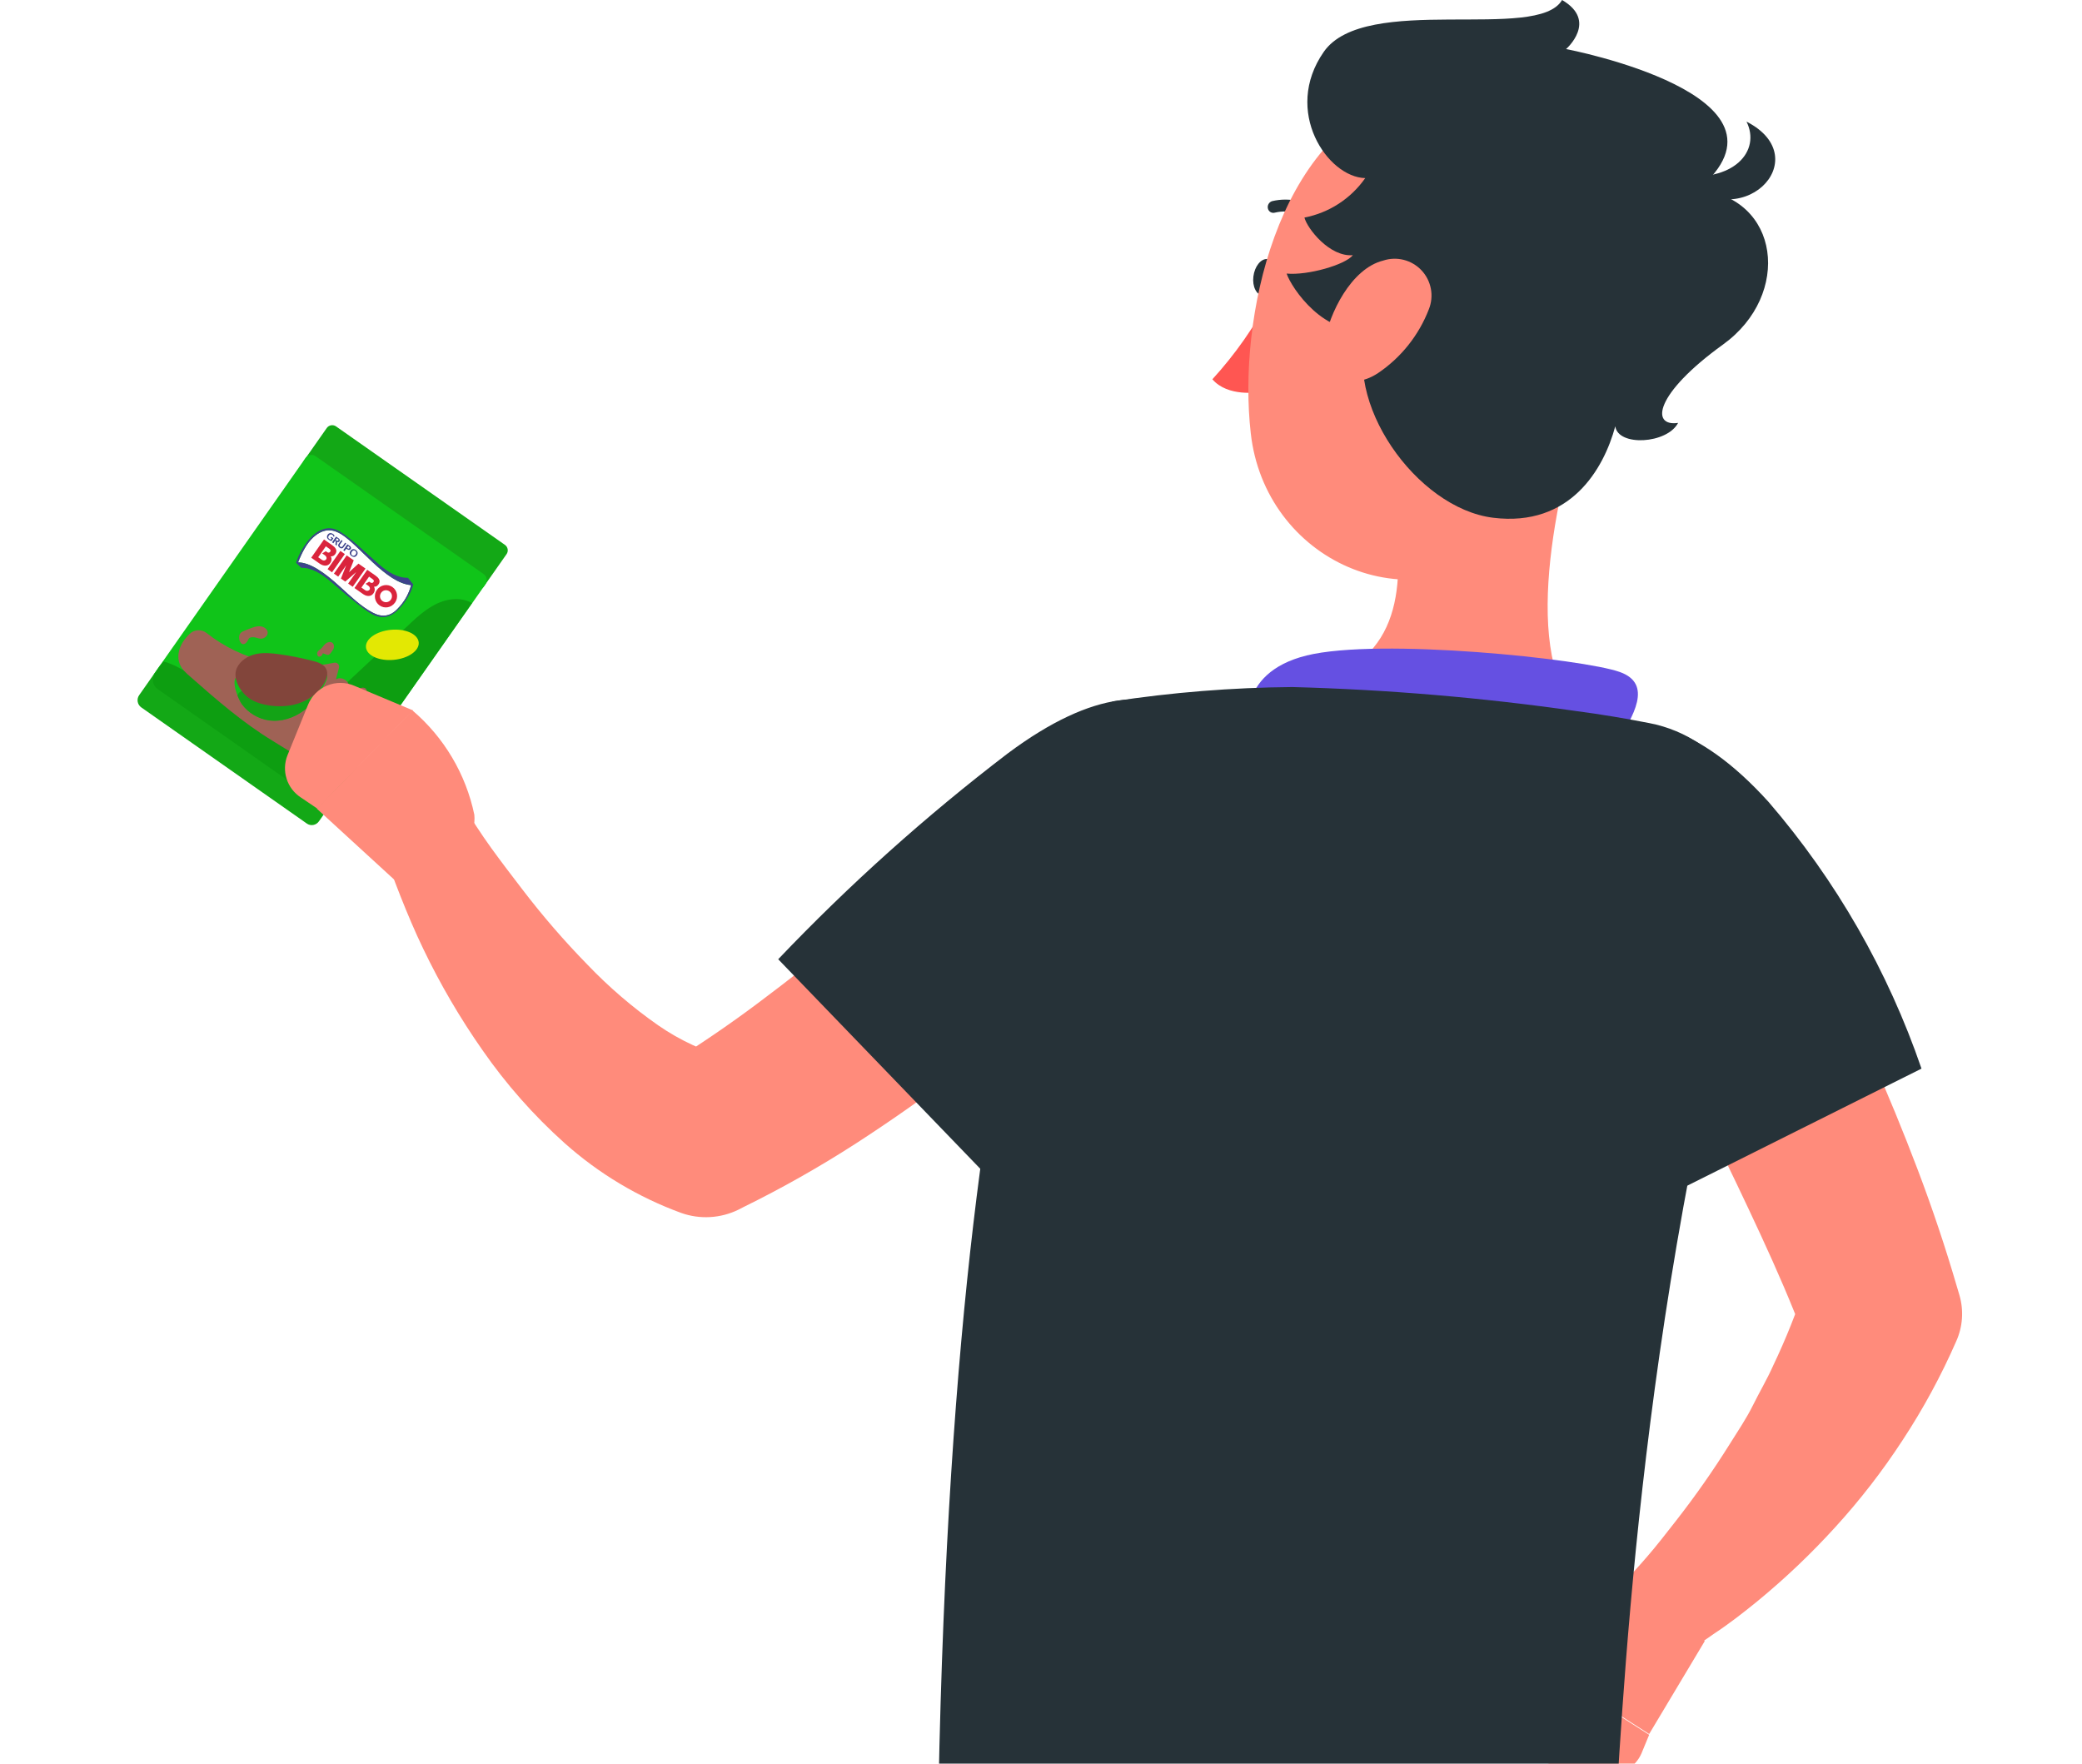 <svg width="621" height="526" viewBox="0 0 621 526" fill="none" xmlns="http://www.w3.org/2000/svg">
<g clip-path="url(#clip0)" filter="url(#filter0_d)">
<path fill-rule="evenodd" clip-rule="evenodd" d="M141.56 175.399L91.188 140.065C90.289 139.434 90.071 138.195 90.702 137.295L97.463 127.658C98.094 126.758 99.333 126.541 100.232 127.172L150.604 162.506C151.503 163.137 151.721 164.376 151.09 165.276L144.329 174.913C143.656 175.783 142.46 176.03 141.56 175.399Z" fill="#13A816"/>
<path fill-rule="evenodd" clip-rule="evenodd" d="M91.528 245.628L42.142 210.985C40.985 210.174 40.661 208.54 41.503 207.341L47.572 198.689C48.383 197.532 50.017 197.208 51.216 198.049L100.56 232.662C101.716 233.474 102.04 235.107 101.199 236.306L95.13 244.959C94.288 246.158 92.685 246.439 91.528 245.628Z" fill="#13A816"/>
<path fill-rule="evenodd" clip-rule="evenodd" d="M96.662 239.131L46.504 203.947C45.562 203.286 45.289 201.944 45.98 200.959L91.139 136.58C91.8 135.638 93.142 135.365 94.127 136.056L144.285 171.24C145.227 171.901 145.5 173.243 144.809 174.228L99.65 238.607C98.916 239.562 97.604 239.792 96.662 239.131Z" fill="#10C419"/>
<path fill-rule="evenodd" clip-rule="evenodd" d="M99.726 238.405L140.799 179.852C138.636 178.654 135.944 178.3 132.819 179.111C128.48 180.285 124.979 183.454 121.727 186.541C112.821 194.865 103.884 203.231 94.978 211.555C93.137 213.268 91.237 215.066 88.947 216.144C84.439 218.287 78.915 217.416 74.499 215.148C70.009 212.893 66.317 209.409 62.609 206.041C58.87 202.715 54.913 199.428 50.221 197.735C49.703 197.563 49.184 197.391 48.678 197.292L46.185 200.847C45.103 202.389 45.504 204.46 47.003 205.511L95.105 239.253C96.574 240.348 98.644 239.947 99.726 238.405Z" fill="#0D9E11"/>
<path fill-rule="evenodd" clip-rule="evenodd" d="M101.32 174.909C96.575 170.558 92.403 167.759 88.906 167.734C90.126 164.628 91.539 161.976 93.452 160.251C96.79 157.224 99.631 158.002 101.82 159.346C104.566 161.08 108.077 164.822 111.13 167.666C115.078 171.331 118.886 174.193 122.623 174.514C121.905 177.27 120.514 179.617 118.536 181.617C116.347 183.917 113.874 184.163 111.179 182.72C107.666 180.895 104.489 177.771 101.32 174.909Z" fill="white"/>
<path fill-rule="evenodd" clip-rule="evenodd" d="M105.955 164.292C106.341 164.563 106.344 165.013 106.104 165.355C105.864 165.698 105.452 165.921 105.067 165.65C104.681 165.38 104.677 164.93 104.918 164.587C105.115 164.214 105.527 163.992 105.955 164.292ZM106.135 164.035C105.579 163.645 104.983 163.674 104.562 164.274C104.141 164.873 104.274 165.414 104.873 165.834C105.473 166.255 106.026 166.195 106.447 165.596C106.837 165.039 106.692 164.426 106.135 164.035ZM103.466 163.377L103.826 162.863C104.083 163.043 104.413 163.211 104.203 163.51C103.993 163.81 103.723 163.557 103.466 163.377ZM102.389 164.092L102.775 164.362L103.285 163.634C103.585 163.844 103.971 164.115 104.322 163.978C104.674 163.841 104.919 163.31 104.435 162.906L103.621 162.335L102.389 164.092ZM101.822 161.073L102.165 161.314C102.045 161.485 101.444 162.342 101.323 162.513C101.139 162.959 101.811 163.367 102.124 163.011C102.318 162.827 102.755 162.112 102.936 161.855L103.278 162.095C103.128 162.309 102.467 163.252 102.304 163.393C101.845 163.774 101.13 163.336 100.95 162.954C100.74 162.615 100.921 162.358 101.131 162.059L101.822 161.073ZM100.125 161.033L100.485 160.519C100.742 160.699 101.115 160.897 100.935 161.154C100.652 161.467 100.339 161.183 100.125 161.033ZM99.048 161.748L99.434 162.018L99.945 161.29L100.159 161.44L100.033 162.439L100.462 162.739L100.531 161.638C100.806 161.703 101.067 161.694 101.247 161.437C101.488 161.095 101.278 160.756 101.021 160.575L100.25 160.035L99.048 161.748ZM98.797 160.102L98.617 160.359L98.916 160.569L98.646 160.955C98.286 160.83 97.785 160.542 97.927 160.067C98.069 159.591 98.588 159.124 99.145 159.515C99.359 159.665 99.457 159.798 99.393 160.072L99.787 159.966C99.736 159.674 99.625 159.468 99.325 159.258C98.168 158.447 97.37 159.676 97.558 160.319C97.69 160.859 98.35 161.194 98.868 161.366L99.439 160.552L98.797 160.102ZM98.882 173.647C95.966 171.153 92.804 169.191 89.868 169.368C89.328 168.862 88.819 168.313 88.322 167.837C89.247 164.97 90.848 162.323 92.993 159.993C95.28 157.827 98.17 156.531 101.46 158.583C104.909 160.682 108.792 164.621 112.916 168.217C115.846 170.783 118.84 172.436 121.674 172.315C122.209 173.009 122.774 173.662 123.266 174.326C122.41 177.369 120.77 179.798 118.732 181.883C115.832 184.833 112.806 184.5 109.863 182.5C105.807 179.718 101.927 176.23 98.882 173.647ZM101.32 174.909C96.575 170.558 92.403 167.759 88.905 167.734C90.126 164.628 91.538 161.976 93.452 160.251C96.79 157.224 99.63 158.002 101.819 159.346C104.565 161.08 108.076 164.822 111.13 167.666C115.078 171.331 118.886 174.193 122.623 174.514C121.904 177.27 120.513 179.617 118.535 181.617C116.347 183.917 113.874 184.163 111.179 182.72C107.666 180.895 104.489 177.771 101.32 174.909Z" fill="#3D438B"/>
<path fill-rule="evenodd" clip-rule="evenodd" d="M108.914 176.019L107.8 175.238L110.083 171.982L111.026 172.643C111.497 172.974 111.621 173.253 111.441 173.51C111.213 173.925 110.806 173.959 110.463 173.719L110.121 173.478L109.031 174.12L109.888 174.721C110.316 175.022 110.491 175.592 110.178 175.947C109.822 176.273 109.342 176.319 108.914 176.019ZM108.377 177.24L105.721 175.377L109.537 169.937L112.064 171.71C112.921 172.311 113.511 173.109 113.069 174.013C112.734 174.672 112.232 175.023 111.551 174.993C112.026 175.773 111.725 176.84 110.927 177.431C110.129 178.022 109.019 177.691 108.377 177.24ZM116.148 176.365C116.962 176.935 117.154 178.029 116.583 178.842C116.012 179.656 114.919 179.848 114.105 179.277C113.291 178.706 113.1 177.613 113.671 176.799C114.241 175.986 115.335 175.794 116.148 176.365ZM117.05 175.08C118.549 176.131 118.877 178.215 117.825 179.714C116.744 181.256 114.703 181.614 113.204 180.562C111.705 179.511 111.377 177.427 112.428 175.928C113.48 174.429 115.551 174.028 117.05 175.08ZM109.023 169.577L105.207 175.016L103.836 174.055L106.24 170.628L102.98 173.454L101.695 172.553L103.254 168.598L100.881 171.982L99.596 171.08L103.412 165.641L105.51 167.113L104.105 170.665L106.924 168.104L109.023 169.577ZM101.527 164.319L102.855 165.25L99.039 170.69L97.711 169.758L101.527 164.319ZM96.021 166.975L94.907 166.194L97.191 162.938L98.133 163.599C98.604 163.93 98.728 164.209 98.548 164.466C98.32 164.881 97.913 164.915 97.57 164.675L97.185 164.404L96.096 165.046L96.952 165.647C97.38 165.948 97.556 166.518 97.243 166.873C96.929 167.229 96.449 167.275 96.021 166.975ZM95.484 168.196L92.828 166.333L96.644 160.893L99.171 162.666C100.028 163.267 100.619 164.065 100.176 164.969C99.841 165.628 99.339 165.979 98.658 165.949C99.133 166.729 98.832 167.796 98.034 168.387C97.236 168.978 96.083 168.617 95.484 168.196Z" fill="#DA243C"/>
<path fill-rule="evenodd" clip-rule="evenodd" d="M81.301 220.942C72.429 215.549 64.536 208.671 56.717 201.779C55.479 200.719 54.228 199.586 53.625 198.077C52.732 195.98 53.313 193.512 54.476 191.58C55.064 190.65 55.781 189.811 56.583 189.032C57.965 187.7 60.13 187.621 61.611 188.788C72.169 197.152 86.546 200.527 99.678 197.66C100.582 197.463 101.362 198.266 101.108 199.174L100.247 202.405C100.23 202.521 100.316 202.581 100.419 202.525C101.932 201.734 104.194 203.065 104.094 204.848C104.042 205.833 103.385 206.587 102.741 207.414C101.664 208.767 101.071 210.524 101.335 212.243C102.089 216.543 107.142 217.084 109.536 214.673C109.597 214.587 109.682 214.647 109.695 214.72C109.793 215.492 110.339 218.176 110.27 218.638C110.174 220.233 109.688 221.745 108.958 223.151C107.623 225.601 104.962 228.209 102.257 229.059C96.349 230.922 86.266 223.977 81.301 220.942Z" fill="#9F6255"/>
<path fill-rule="evenodd" clip-rule="evenodd" d="M72.126 209.969C74.01 212.569 76.987 214.338 80.184 214.791C83.844 215.313 87.647 214.082 90.633 211.831C93.588 209.622 95.769 206.422 97.285 203.076C97.637 202.301 97.853 201.174 97.064 200.748C96.362 200.383 95.594 200.931 95.045 201.441C91.772 204.194 87.454 205.703 83.159 205.63C81.042 205.55 78.933 205.094 76.993 204.308C75.613 203.723 73.301 201.462 71.908 201.444C67.874 201.363 71.142 208.64 72.126 209.969Z" fill="#10C419"/>
<path fill-rule="evenodd" clip-rule="evenodd" d="M80.197 214.864C83.857 215.386 87.66 214.155 90.645 211.904C92.67 210.384 94.283 208.448 95.597 206.302C92.341 208.939 88.126 210.393 83.977 210.294C81.86 210.215 79.752 209.759 77.811 208.972C76.431 208.388 74.119 206.127 72.726 206.108C71.594 206.081 71.058 206.664 70.864 207.487C71.33 208.644 71.844 209.644 72.182 210.073C74.01 212.569 76.999 214.411 80.197 214.864Z" fill="#13A316"/>
<path fill-rule="evenodd" clip-rule="evenodd" d="M70.654 199.222C71.663 197.054 73.889 195.612 76.239 195.087C78.588 194.562 81.035 194.809 83.422 195.141C86.735 195.612 90.043 196.271 93.347 197.118C94.92 197.519 96.72 198.142 97.365 199.681C97.874 200.869 97.509 202.21 96.916 203.328C95.499 206.169 92.908 208.314 89.919 209.477C86.93 210.64 83.703 210.868 80.548 210.445C78.465 210.134 76.417 209.592 74.644 208.476C71.898 206.741 69.167 202.525 70.654 199.222Z" fill="#82453B"/>
<path fill-rule="evenodd" clip-rule="evenodd" d="M78.703 190.296C79.363 189.992 79.856 189.38 79.844 188.668C79.841 187.579 78.624 186.854 77.523 186.784C76.349 186.727 75.264 187.18 74.209 187.591C73.827 187.771 73.476 187.907 73.051 188.057C72.597 188.249 72.069 188.455 71.756 188.81C70.623 190.061 71.88 193.371 73.489 191.624C74.309 190.729 73.889 190.051 75.428 190.044C76.59 190.028 77.485 190.847 78.703 190.296Z" fill="#9F6255"/>
<path fill-rule="evenodd" clip-rule="evenodd" d="M97.253 195.193C98.286 195.726 98.75 194.517 99.243 193.905C99.737 193.293 99.777 192.234 99.164 191.74C98.68 191.337 97.951 191.465 97.437 191.743C96.892 192.064 96.532 192.578 96.128 193.062C95.424 193.974 94.421 194.037 94.626 195.203C94.831 196.37 96.121 195.805 96.289 194.837" fill="#9F6255"/>
<path fill-rule="evenodd" clip-rule="evenodd" d="M107.23 205.386C106.514 205.587 105.794 205.976 105.502 206.666C105.21 207.356 105.449 208.291 106.169 208.54C106.846 208.759 107.596 208.327 108.158 207.89C108.557 207.595 108.926 207.343 109.153 206.927C109.424 206.542 109.48 206.006 109.258 205.594C109.035 205.182 108.487 205.053 108.007 205.1C107.569 205.177 107.128 205.442 106.771 205.767" fill="#9F6255"/>
<path d="M117.445 196.8C121.789 196.392 125.122 194.056 124.89 191.582C124.657 189.108 120.947 187.433 116.603 187.84C112.259 188.248 108.926 190.585 109.158 193.059C109.39 195.533 113.1 197.208 117.445 196.8Z" fill="#E3E803"/>
</g>
<path d="M479.207 276.399C484.283 286.229 489.868 296.567 494.944 306.766L510.451 337.503C515.481 347.748 520.419 358.04 525.173 368.331C529.927 378.623 534.403 388.868 538.234 399.114L538.603 382.961C535.905 391.255 532.668 399.364 528.911 407.236C527.111 411.297 524.804 415.174 522.819 419.189C520.835 423.204 518.204 427.035 515.851 430.819C510.954 438.642 505.655 446.205 499.975 453.479C497.113 457.125 494.252 460.863 491.206 464.371C488.16 467.878 484.837 471.524 481.976 474.524L481.053 475.539C478.927 477.874 477.701 480.889 477.596 484.045C477.491 487.201 478.513 490.292 480.479 492.763C482.444 495.234 485.226 496.925 488.325 497.532C491.423 498.139 494.637 497.623 497.39 496.076C502.161 493.389 506.783 490.447 511.235 487.261C515.851 484.216 519.912 481.031 524.065 477.662C532.38 470.842 540.185 463.423 547.418 455.464C554.801 447.376 561.515 438.702 567.493 429.527C573.636 420.18 578.978 410.33 583.461 400.083C585.436 395.734 585.78 390.819 584.43 386.238L583.784 384.069C580.277 372.023 576.354 360.347 572.016 348.902C567.678 337.456 563.063 326.242 558.171 315.212C553.279 304.182 548.156 293.29 542.756 282.537C537.357 271.784 531.911 261.262 525.681 250.508C522.237 244.354 516.505 239.808 509.728 237.856C502.952 235.904 495.679 236.706 489.49 240.086C483.301 243.466 478.696 249.152 476.676 255.908C474.655 262.665 475.382 269.945 478.699 276.168L479.207 276.399Z" fill="#FF8B7B"/>
<path d="M452.719 259.965C450.873 295.178 490.839 359.835 490.839 359.835L573.126 318.715C563.126 289.549 547.65 262.56 527.529 239.197C484.009 191.108 454.426 227.66 452.719 259.965Z" fill="#263238"/>
<path d="M508.466 489.475L491.898 517.166L457.423 495.106C463.444 484.315 472.875 475.826 484.237 470.969C486.864 470.13 489.705 470.259 492.245 471.335C494.785 472.41 496.856 474.36 498.082 476.83L508.466 489.475Z" fill="#FF8B7B"/>
<path d="M478.099 528.98L462.085 525.98C460.737 525.731 459.452 525.217 458.303 524.469C457.155 523.72 456.166 522.752 455.393 521.619C454.621 520.486 454.081 519.212 453.803 517.869C453.526 516.526 453.518 515.142 453.778 513.796L457.424 495.336L491.898 517.396L489.591 522.98C488.647 525.141 486.993 526.914 484.902 528.005C482.812 529.096 480.412 529.44 478.099 528.98Z" fill="#FF8B7B"/>
<path d="M380.863 83.023C380.54 86.022 378.647 88.376 376.709 88.192C374.771 88.007 373.479 85.469 373.848 82.469C374.217 79.469 376.063 77.115 378.001 77.254C379.94 77.392 381.232 79.977 380.863 83.023Z" fill="#263238"/>
<path d="M378.925 88.38C374.257 97.344 368.439 105.659 361.618 113.117C366.233 118.516 375.464 116.947 375.464 116.947L378.925 88.38Z" fill="#FF5652"/>
<path d="M393.783 67.1C393.543 67.135 393.298 67.117 393.066 67.045C392.835 66.973 392.622 66.85 392.444 66.684C390.844 65.186 388.901 64.103 386.784 63.532C384.668 62.961 382.444 62.918 380.307 63.408C380.089 63.477 379.859 63.501 379.631 63.478C379.403 63.455 379.182 63.384 378.983 63.272C378.784 63.159 378.61 63.006 378.472 62.823C378.335 62.64 378.237 62.431 378.184 62.208C378.068 61.749 378.133 61.264 378.365 60.852C378.597 60.439 378.978 60.132 379.43 59.992C382.128 59.349 384.943 59.374 387.629 60.065C390.316 60.757 392.793 62.094 394.844 63.961C395.016 64.125 395.153 64.322 395.246 64.54C395.34 64.758 395.388 64.993 395.388 65.231C395.388 65.468 395.34 65.703 395.246 65.921C395.153 66.139 395.016 66.336 394.844 66.5C394.716 66.665 394.557 66.804 394.374 66.907C394.192 67.01 393.991 67.076 393.783 67.1Z" fill="#263238"/>
<path d="M473.902 116.439C465.088 143.161 453.365 192.403 470.072 212.156C470.072 212.156 459.088 239.062 408.507 234.77C352.803 230.155 385.431 205.003 385.431 205.003C416.722 200.388 418.845 177.82 416.26 156.267L473.902 116.439Z" fill="#FF8B7B"/>
<path d="M482.025 221.895C487.24 213.542 493.055 203.989 483.178 200.435C472.333 196.512 411.414 190.144 389.723 195.497C368.032 200.851 372.463 218.572 372.463 218.572L482.025 221.895Z" fill="#6550E2"/>
<path d="M303.652 233.153C295.714 240.445 287.13 248.521 278.592 255.905C270.054 263.289 261.424 270.858 252.747 278.15C244.071 285.442 235.21 292.318 226.303 299.01C217.396 305.702 208.35 311.794 199.305 317.47L217.765 315.717C210.094 313.67 202.833 310.313 196.305 305.794C188.677 300.463 181.596 294.387 175.168 287.657C168.241 280.567 161.752 273.062 155.739 265.182C152.647 261.167 149.555 257.105 146.509 252.906C143.463 248.706 140.694 244.275 138.155 240.399L137.648 239.66C135.895 236.983 133.238 235.025 130.162 234.144C127.086 233.263 123.795 233.517 120.891 234.86C117.986 236.203 115.662 238.546 114.341 241.46C113.02 244.375 112.791 247.667 113.695 250.737C115.449 256.736 117.295 261.859 119.418 267.212C121.541 272.566 123.756 277.827 126.248 282.996C131.302 293.54 137.214 303.65 143.924 313.224C150.969 323.378 159.178 332.671 168.384 340.915C178.574 350.011 190.398 357.09 203.228 361.775C205.982 362.746 208.901 363.16 211.817 362.993C214.732 362.827 217.585 362.083 220.211 360.806L221.734 360.021C233.193 354.39 244.319 348.103 255.055 341.192C265.531 334.408 275.684 327.347 285.468 319.778C295.252 312.209 304.713 304.548 313.943 296.703C323.173 288.857 332.034 280.642 341.034 271.458C345.823 266.463 348.491 259.808 348.479 252.888C348.468 245.969 345.777 239.323 340.971 234.344C336.166 229.365 329.619 226.441 322.704 226.184C315.789 225.928 309.044 228.359 303.882 232.968L303.652 233.153Z" fill="#FF8B7B"/>
<path d="M331.849 209.203C331.849 209.203 285.329 254.339 279.93 533.504C354.325 551.549 425.904 558.195 481.193 551.18C483.823 516.151 487.746 394.59 523.282 266.43C524.809 261.032 525.196 255.376 524.421 249.82C523.645 244.264 521.723 238.93 518.777 234.157C515.83 229.383 511.923 225.275 507.305 222.091C502.686 218.908 497.456 216.719 491.946 215.664C484.885 214.28 477.455 213.034 470.071 212.064C442.018 208.052 413.758 205.663 385.43 204.911C367.49 205.058 349.584 206.492 331.849 209.203Z" fill="#263238"/>
<path d="M367.939 257.847C363.324 292.783 303.328 359.932 303.328 359.932L232.117 286.091C253.271 263.883 276.14 243.375 300.513 224.757C352.709 185.76 372.092 225.449 367.939 257.847Z" fill="#263238"/>
<path d="M118.31 263.013L94.496 241.184L123.017 211.878C132.451 219.911 138.945 230.854 141.477 242.983C141.756 245.756 141.022 248.537 139.41 250.81C137.798 253.084 135.418 254.697 132.709 255.352L118.31 263.013Z" fill="#FF8B7B"/>
<path d="M85.727 225.312L91.865 210.22C92.385 208.926 93.159 207.748 94.142 206.758C95.125 205.768 96.296 204.985 97.588 204.455C98.879 203.926 100.263 203.661 101.658 203.676C103.053 203.692 104.431 203.987 105.71 204.544L123.201 211.882L94.68 241.188L89.696 237.819C87.696 236.509 86.209 234.55 85.486 232.271C84.763 229.993 84.848 227.535 85.727 225.312Z" fill="#FF8B7B"/>
<path d="M481.006 84.591C474.314 121.511 472.284 143.387 451.516 160.97C420.272 187.415 377.167 166.831 373.06 129.126C369.183 95.159 380.767 40.471 418.333 28.564C455.9 16.657 487.698 47.67 481.006 84.591Z" fill="#FF8B7B"/>
<path d="M408.226 97.886C395.258 100.839 385.151 85.84 383.766 81.594C390.089 82.194 401.304 78.964 403.519 76.103C396.596 76.702 389.905 68.165 389.074 64.888C396.419 63.47 402.923 59.249 407.211 53.119C395.996 52.889 382.52 33.136 394.843 15.46C407.165 -2.215 458.669 12.599 465.915 0C476.714 6.276 467.115 14.63 467.115 14.63C467.115 14.63 539.987 28.475 506.389 56.581C531.033 58.796 534.495 87.917 513.958 102.731C493.421 117.546 492.359 127.33 500.528 126.13C497.251 132.406 482.621 133.237 481.791 127.145C478.329 139.929 468.361 157.235 445.378 154.42C422.395 151.605 399.873 119.438 408.226 97.886Z" fill="#263238"/>
<path d="M500.022 52.286C517.374 54.686 525.266 44.902 520.928 36.272C542.434 47.255 518.944 71.531 500.022 52.286Z" fill="#263238"/>
<path d="M426.182 92.252C423.196 99.987 417.913 106.622 411.045 111.266C401.815 117.358 393.461 111.266 395.03 102.036C396.461 93.544 402.968 80.115 412.568 77.715C414.556 77.062 416.689 76.991 418.716 77.51C420.743 78.029 422.58 79.116 424.01 80.643C425.44 82.17 426.404 84.074 426.789 86.131C427.174 88.187 426.963 90.311 426.182 92.252Z" fill="#FF8B7B"/>
<defs>
<filter id="filter0_d" x="0" y="86" width="192.23" height="201.13" filterUnits="userSpaceOnUse" color-interpolation-filters="sRGB">
<feFlood flood-opacity="0" result="BackgroundImageFix"/>
<feColorMatrix in="SourceAlpha" type="matrix" values="0 0 0 0 0 0 0 0 0 0 0 0 0 0 0 0 0 0 127 0"/>
<feMorphology radius="20" operator="dilate" in="SourceAlpha" result="effect1_dropShadow"/>
<feOffset/>
<feGaussianBlur stdDeviation="10"/>
<feColorMatrix type="matrix" values="0 0 0 0 1 0 0 0 0 1 0 0 0 0 1 0 0 0 1 0"/>
<feBlend mode="normal" in2="BackgroundImageFix" result="effect1_dropShadow"/>
<feBlend mode="normal" in="SourceGraphic" in2="effect1_dropShadow" result="shape"/>
</filter>
<clipPath id="clip0">
<rect width="65.558" height="101.973" fill="white" transform="translate(98.561 126) rotate(35.049)"/>
</clipPath>
</defs>
</svg>
